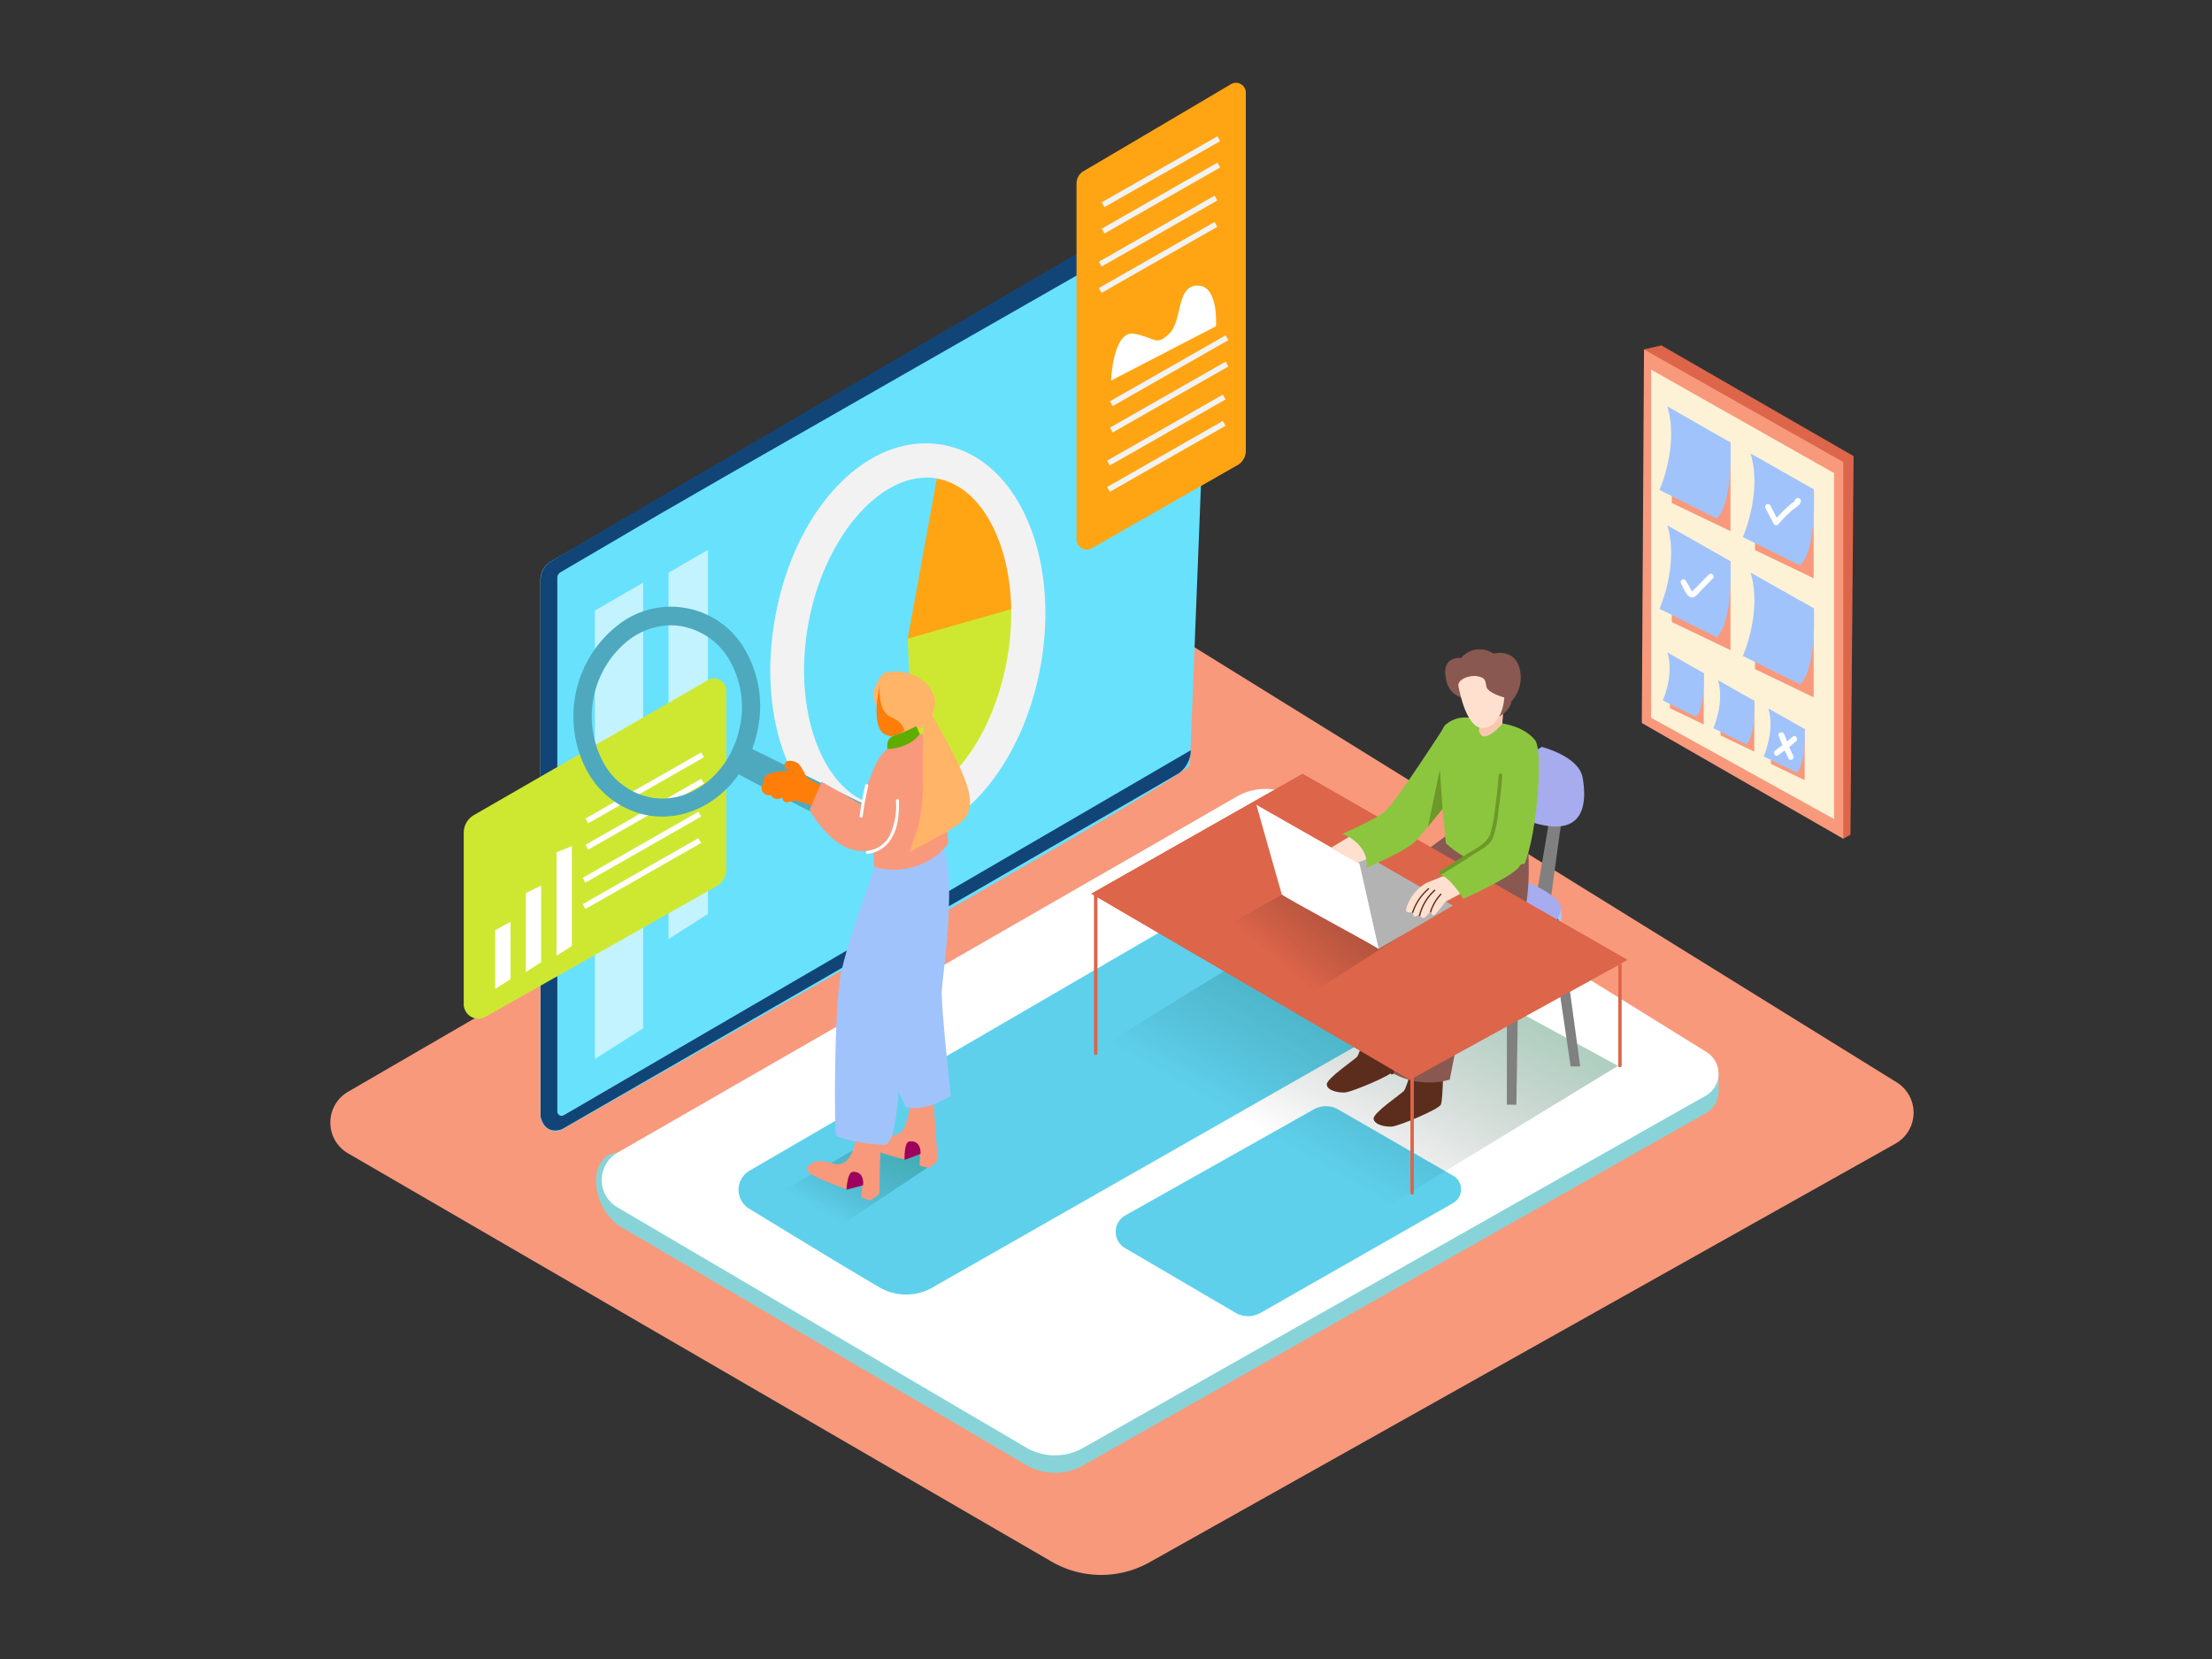 <svg id="Layer_2" data-name="Layer 2" xmlns="http://www.w3.org/2000/svg" xmlns:xlink="http://www.w3.org/1999/xlink" viewBox="0 0 400 300"><rect x="0" y="0" width="400" height="300" fill="#333333" stroke="none"/><defs><linearGradient id="linear-gradient" x1="233.63" y1="207.7" x2="255.1" y2="170.35" gradientUnits="userSpaceOnUse"><stop offset="0" stop-opacity="0"/><stop offset="0.99" stop-color="#006837"/></linearGradient><linearGradient id="linear-gradient-2" x1="230.99" y1="174.15" x2="244.88" y2="157.54" gradientUnits="userSpaceOnUse"><stop offset="0" stop-opacity="0"/><stop offset="0.99" stop-color="#1a1a1a"/></linearGradient><linearGradient id="linear-gradient-3" x1="150.01" y1="219.91" x2="159.35" y2="203.67" xlink:href="#linear-gradient"/></defs><title>OK</title><polyline points="297.29 63.19 300.43 62.46 335.19 82.48 334.62 150.94 333.32 151.67" fill="#dd654a"/><polygon points="297.29 63.19 296.89 130.74 333.32 151.67 333.32 83.55 297.29 63.19" fill="#f8997c"/><polygon points="298.57 66.84 298.57 129.79 331.66 148.11 331.66 85.55 298.57 66.84" fill="#fdf2d6"/><polyline points="312.93 79.98 312.93 96.05 302.31 90.96 302.31 77.38" fill="#f8997c"/><path d="M301.51,73.49,312.92,80s.59,10.71-2.46,13.75L300.08,88.6S303.66,80.66,301.51,73.49Z" fill="#a1c3fc"/><polyline points="327.97 88.5 327.97 104.57 317.36 99.48 317.36 85.9" fill="#f8997c"/><path d="M316.56,82,328,88.5s.59,10.71-2.46,13.75l-10.38-5.13S318.71,89.18,316.56,82Z" fill="#a1c3fc"/><polyline points="312.93 101.5 312.93 117.57 302.31 112.48 302.31 98.9" fill="#f8997c"/><path d="M301.51,95l11.41,6.48s.59,10.71-2.46,13.75l-10.38-5.13S303.66,102.18,301.51,95Z" fill="#a1c3fc"/><polyline points="327.97 110.02 327.97 126.1 317.36 121 317.36 107.42" fill="#f8997c"/><path d="M316.56,103.54,328,110s.59,10.71-2.46,13.75l-10.38-5.13S318.71,110.7,316.56,103.54Z" fill="#a1c3fc"/><polyline points="317.23 126.69 317.23 135.92 311.13 133 311.13 125.19" fill="#f8997c"/><path d="M310.67,123l6.56,3.72s.34,6.15-1.41,7.9l-6-2.95S311.91,127.08,310.67,123Z" fill="#a1c3fc"/><polyline points="326.34 131.83 326.34 141.07 320.24 138.14 320.24 130.34" fill="#f8997c"/><path d="M319.78,128.11l6.56,3.72s.34,6.15-1.41,7.9l-6-2.95S321,132.22,319.78,128.11Z" fill="#a1c3fc"/><polyline points="308.09 121.77 308.09 131 301.99 128.08 301.99 120.27" fill="#f8997c"/><path d="M301.53,118l6.56,3.72s.34,6.15-1.41,7.9l-6-2.95S302.77,122.16,301.53,118Z" fill="#a1c3fc"/><path d="M207.87,282.51l134.87-75.69a6.44,6.44,0,0,0,.24-11.1l-130.74-81a6.44,6.44,0,0,0-6.63-.1L62.95,197.42a6.44,6.44,0,0,0,0,11.15l127.21,73.82A17.87,17.87,0,0,0,207.87,282.51Z" fill="#f8997c"/><polyline points="310.77 193.69 310.77 197.49 308.85 199.84" fill="#adcee1"/><path d="M234.39,147.41l74.2,46a4.6,4.6,0,0,1-.16,7.91L195.84,265a10.31,10.31,0,0,1-10.3-.09L111.67,221.5c-5.37-4.41-5-12.71,0-13.06l111.95-61.2A10.47,10.47,0,0,1,234.39,147.41Z" fill="#88d3d8"/><path d="M234.39,144.24l74.2,46a4.6,4.6,0,0,1-.16,7.91l-112.6,63.69a10.31,10.31,0,0,1-10.3-.09l-73.87-43.42a5.72,5.72,0,0,1,0-9.89l111.95-64.37A10.47,10.47,0,0,1,234.39,144.24Z" fill="#fff"/><path d="M239,154.78l27.13,16.9a3.27,3.27,0,0,1-.11,5.62l-97.38,55.51a9.58,9.58,0,0,1-9.57,0c-6.26-3.65-17-10.22-23.63-14.26a4,4,0,0,1,.08-6.84c19.7-11.45,84-48.82,98-57A5.3,5.3,0,0,1,239,154.78Z" fill="#68e1fd"/><path d="M237.49,200.66l-34,19.13a3.4,3.4,0,0,0-.05,5.9l20,11.71a4.52,4.52,0,0,0,4.52,0l34.81-19.85a2.84,2.84,0,0,0,0-4.94l-20.81-12A4.52,4.52,0,0,0,237.49,200.66Z" fill="#68e1fd"/><path d="M239,154.78l27.13,16.9a3.27,3.27,0,0,1-.11,5.62l-97.38,55.51a9.58,9.58,0,0,1-9.57,0c-6.26-3.65-17-10.22-23.63-14.26a4,4,0,0,1,.08-6.84c19.7-11.45,84-48.82,98-57A5.3,5.3,0,0,1,239,154.78Z" fill="#053855" opacity="0.1"/><path d="M237.49,200.66l-34,19.13a3.4,3.4,0,0,0-.05,5.9l20,11.71a4.52,4.52,0,0,0,4.52,0l34.81-19.85a2.84,2.84,0,0,0,0-4.94l-20.81-12A4.52,4.52,0,0,0,237.49,200.66Z" fill="#053855" opacity="0.1"/><polyline points="292.58 192.74 241.07 224.15 191.02 194.26 239.96 164.14" opacity="0.32" fill="url(#linear-gradient)"/><polyline points="272.49 176.47 272.49 199.77 274.21 199.77 274.58 175.87" fill="gray"/><polyline points="282.3 167.51 285.75 192.84 284.02 192.84 280.41 168.45" fill="gray"/><path d="M247.46,185.22s-1.61,5.27-2,5.81-5.63,4-5.54,5.09,2.08,1.52,3.32,1.43,8.38-3.07,8.83-3.95.45-8.38.45-8.38Z" fill="#5c2d1d"/><path d="M255.93,191.39s-1.61,5.27-2,5.81-5.63,4-5.54,5.09,2.08,1.52,3.32,1.43,8.38-3.07,8.83-3.95.45-8.38.45-8.38Z" fill="#5c2d1d"/><path d="M283.23,143.42c-.46,1.28-3,20.71-3,20.71l-2.6-.87L281,143.32" fill="gray"/><polyline points="282.3 167.51 282.34 164.38 279.57 165.33 280.41 168.45" fill="#a9cbf8"/><path d="M276,162.66s7,2.67,6.26,5.3-6.25,9.07-9.81,8.51-7.9-3.65-7.9-3.65" fill="#4a42a4"/><path d="M276,159.46s7,2.67,6.26,5.3-6.25,9.07-9.81,8.51-7.9-3.65-7.9-3.65" fill="#a6aced"/><path d="M278.79,135.06s6.72,1.68,7.4,5.55.88,11-8.67,8.23-5-9.94-5-9.94" fill="#a6aced"/><path d="M269.82,143.32s2.37,10,.61,15.31-11.76,9.62-11.76,9.62l-4.22,21.47A13.6,13.6,0,0,1,244,188.48s1.17-18.94,2.94-23.75,15.53-14.25,15.53-14.25" fill="#895851"/><path d="M270.22,156s-13.76,9.44-15.53,14.25S251.75,194,251.75,194a13.6,13.6,0,0,0,10.41,1.23l4.22-21.47s7.16-2,8.91-7.38,1-13.45,1-13.45" fill="#895851"/><path d="M275.69,156.2c2.35-5.71,3.36-20.55,1.91-22.34-3-3.71-9.36-3.25-9.36-3.25s-3.69-2.21-6.78.4c-2.3,1.95-.66,13.89,0,21.48C265.47,156.2,269.92,157.24,275.69,156.2Z" fill="#8cc63f"/><path d="M265.83,157.91c-2.48,2.47-5.13,4.85-7.43,7.49-2,2.29-2.79,5.19-3.57,8.07a141,141,0,0,0-3.42,20.5c0,.42.61.41.65,0a144.08,144.08,0,0,1,3.24-19.73c.83-3.17,1.65-6.32,3.92-8.78s4.71-4.73,7.07-7.09A.33.33,0,0,0,265.83,157.91Z" fill="#5c2d1d"/><path d="M293,174.28l1.28-.7-58.73-33.64-38.2,21.67.51.3v28.6a.29.29,0,0,0,.57,0V162.24l56.5,33,.14-.08v20.59a.29.29,0,0,0,.57,0V194.86l37-20.35v18.23a.29.29,0,0,0,.57,0v-18.2A.26.26,0,0,0,293,174.28Z" fill="#dd654a"/><path d="M293,174.28l1.28-.7-58.73-33.64-38.2,21.67.51.3v28.6a.29.29,0,0,0,.57,0V162.24l56.5,33,.14-.08v20.59a.29.29,0,0,0,.57,0V194.86l37-20.35v18.23a.29.29,0,0,0,.57,0v-18.2A.26.26,0,0,0,293,174.28Z" fill="#dd654a"/><path d="M234.06,160.55l-18.45,10.28c3.09,1.95,15.49,8.62,18.47,10.72l19.07-12.2L250,161.71Z" opacity="0.32" fill="url(#linear-gradient-2)"/><polyline points="249.3 171.59 262.74 163.76 245.23 153.7 231.5 160.76" fill="#b3b3b3"/><path d="M245.83,156.15s3.53,15.64,3.48,15.44-17.4-9.52-17.52-9.85-4.59-16.2-4.59-16.2Z" fill="#fff"/><polygon points="240.75 153.26 244.37 151.08 248.68 154.67 245.44 156.03 240.75 153.26" fill="#ffe0ce"/><path d="M242.75,150.78s4.79,1.69,4.39,6.13c0,0,7.47-3.11,9.13-5.09s5.18-6.27,5.18-6.27V131s-9,14-11,15.73C248.89,148.1,242.75,150.78,242.75,150.78Z" fill="#8cc63f"/><path d="M267.48,128.62c0,1.22,0,2.44,0,3.66.22.56.53.95,1,.9,1.46-.16,3.19-2.33,3.19-2.33l.26-3.4Z" fill="#f9c7af"/><path d="M274.57,120.18c-.91-2-2.7-2.33-4.55-2a4.06,4.06,0,0,0-1.4-.64A4.39,4.39,0,0,0,264.2,119a3,3,0,0,0-1.49.19c-1.39.59-1.56,2.07-1.24,3.37,0,.05,0,.1,0,.15a4.12,4.12,0,0,0,2.39,3.27l7.22,3.6a5.25,5.25,0,0,0,1.92-1.8,2.78,2.78,0,0,0,.3-.95l.14-.15A6.4,6.4,0,0,0,274.57,120.18Z" fill="#895851"/><path d="M263.74,124.15c.18.77,1.48,8.09,4.78,7.47s3.51-5.49,3.51-5.49-3-.81-3.23-1.93-.12-1.61-1.58-1.91S263.43,122.87,263.74,124.15Z" fill="#ffe0ce"/><polygon points="260.86 146.27 260.38 139.12 258.23 149.47 260.86 146.27" fill="#6d9928"/><path d="M261.1,158.46a2.4,2.4,0,0,0-.83.25c-.78.38-1.65.63-2.42,1a8,8,0,0,0-3,3.19c-.16.34-.82,1.6-.48,1.95s1.13,0,1.13,0,0,.72.21.88,1-.42,1-.42.34.88.82.67,1.32-1.46,1.32-1.46-.09,1,.33,1,2.19-2.45,2.19-2.45l3.76-2s-1.11-1.2-1.22-1.31a5.69,5.69,0,0,0-1.76-1.19A2.19,2.19,0,0,0,261.1,158.46Z" fill="#ffe0ce"/><path d="M260.46,161.63a8.55,8.55,0,0,0-1.87,3.2c0,.15.18.21.23.06a8.26,8.26,0,0,1,1.81-3.09C260.73,161.69,260.57,161.52,260.46,161.63Z" fill="#5c2d1d"/><path d="M259.36,160.9a9.24,9.24,0,0,0-2.77,4.62.12.12,0,0,0,.23.06,9,9,0,0,1,2.71-4.51C259.64,161,259.47,160.79,259.36,160.9Z" fill="#5c2d1d"/><path d="M258.24,160.64a9.69,9.69,0,0,0-2.89,4.3c0,.15.18.21.23.06a9.46,9.46,0,0,1,2.83-4.2C258.53,160.71,258.36,160.54,258.24,160.64Z" fill="#5c2d1d"/><path d="M277.82,146.08s-1.38,8.8-3.23,10.83-10,5.64-10,5.64-2-3.59-4.2-4.43c0,0,8.3-4.67,8.51-5.55" fill="#8cc63f"/><path d="M271,140.18c-.14,1.9-.33,3.79-.61,5.67a27.27,27.27,0,0,1-.92,5c-.61,1.73-2.92,2.76-4.39,3.71s-3.12,2-4.69,3c-.36.22,0,.78.33.56q2.76-1.68,5.47-3.46c1.22-.8,3.08-1.63,3.73-3a20.45,20.45,0,0,0,1.06-5.25c.31-2,.53-4.09.68-6.15C271.67,139.76,271,139.77,271,140.18Z" fill="#6d9928"/><path d="M99.72,101.46a3.93,3.93,0,0,0-2,3.43v96.61c-.14,2,2.09,3.79,3.9,2.76l39.56-22.52c1.59-.91,74-41.65,74-43.48L219.17,37a1.9,1.9,0,0,0-2.83-1.73C198.68,45.29,107.75,96.8,99.72,101.46Z" fill="#68e1fd"/><polygon points="107.57 110.41 107.57 191.51 116.3 185.95 116.3 105.37 107.57 110.41" fill="#fff" opacity="0.6"/><path d="M119.43,92.89l-18.08,10.6a1.15,1.15,0,0,0-.57,1V201a.78.78,0,0,0,1.17.67l113.38-66a5.18,5.18,0,0,1-2.13,4.14c-2.17,1.38-111.54,64.36-111.54,64.36s-3,1.37-3.9-2.24V104.89a4,4,0,0,1,1.64-3.22c1.75-1.27,114.35-66.86,114.35-66.86s4.1-1.5,5.46,1L131,86.22" fill="#124577"/><path d="M222.6,15.22c-6.32,3.74-22,13-26.63,15.71a2.61,2.61,0,0,0-1.3,2.28V97.41a1.86,1.86,0,0,0,2.59,1.83l26.29-15a3,3,0,0,0,1.73-2.68V16.75A1.78,1.78,0,0,0,222.6,15.22Z" fill="#ffa513"/><path d="M164.14,115.49l1.35,30.86s19.45-5.44,20.78-32.85l-.88-5.6Z" fill="#cee831"/><path d="M164.14,115.49l5.28-29s14,.77,14.86,23.27Z" fill="#ffa513"/><path d="M160.83,152a17.28,17.28,0,0,1-3-.27c-6.68-1.19-12.17-6.18-15.46-14-3.1-7.4-3.89-16.6-2.23-25.88C143.65,91.81,157,78,170.5,80.45c6.68,1.19,12.17,6.18,15.46,14,3.1,7.41,3.89,16.6,2.23,25.88h0c-1.66,9.28-5.58,17.63-11,23.51C172.22,149.18,166.52,152,160.83,152Zm6.69-65.62c-9.19,0-18.69,11.52-21.36,26.51C144.7,121,145.36,129,148,135.29c2.45,5.86,6.31,9.54,10.85,10.35s9.44-1.3,13.77-6c4.67-5,8-12.26,9.49-20.39h0c1.45-8.13.79-16.09-1.85-22.41C177.82,91,174,87.34,169.41,86.53A10.75,10.75,0,0,0,167.52,86.36Z" fill="#f2f2f2"/><line x1="199.47" y1="37.02" x2="220.39" y2="25.09" fill="#f2f2f2" stroke="#f2f2f2" stroke-miterlimit="10"/><line x1="199.47" y1="41.79" x2="220.39" y2="29.85" fill="#f2f2f2" stroke="#f2f2f2" stroke-miterlimit="10"/><line x1="198.96" y1="47.76" x2="219.88" y2="35.82" fill="#f2f2f2" stroke="#f2f2f2" stroke-miterlimit="10"/><line x1="198.96" y1="52.52" x2="219.88" y2="40.58" fill="#f2f2f2" stroke="#f2f2f2" stroke-miterlimit="10"/><line x1="200.96" y1="73" x2="221.88" y2="61.07" fill="#f2f2f2" stroke="#f2f2f2" stroke-miterlimit="10"/><line x1="200.96" y1="77.77" x2="221.88" y2="65.83" fill="#f2f2f2" stroke="#f2f2f2" stroke-miterlimit="10"/><line x1="200.45" y1="83.73" x2="221.37" y2="71.8" fill="#f2f2f2" stroke="#f2f2f2" stroke-miterlimit="10"/><line x1="200.45" y1="88.5" x2="221.37" y2="76.56" fill="#f2f2f2" stroke="#f2f2f2" stroke-miterlimit="10"/><path d="M200.91,68.82s.33-9.16,4.2-8.46,3.85,2.31,6.3,0,1.25-8.72,5.14-8.72S219.88,59,219.88,59Z" fill="#fff"/><polygon points="120.89 103.56 120.89 169.81 128.02 165.27 128.02 99.44 120.89 103.56" fill="#fff" opacity="0.6"/><path d="M85.67,147.41,128,123a2.22,2.22,0,0,1,3.33,1.93v32.29a3.52,3.52,0,0,1-1.79,3.06L87.86,183.83a2.64,2.64,0,0,1-4-2.25v-31A3.69,3.69,0,0,1,85.67,147.41Z" fill="#cee831"/><line x1="106.13" y1="148.44" x2="127.05" y2="136.5" fill="#f2f2f2" stroke="#fff" stroke-miterlimit="10"/><line x1="106.13" y1="153.2" x2="127.05" y2="141.27" fill="#f2f2f2" stroke="#fff" stroke-miterlimit="10"/><line x1="105.62" y1="159.17" x2="126.54" y2="147.23" fill="#f2f2f2" stroke="#fff" stroke-miterlimit="10"/><line x1="105.62" y1="163.94" x2="126.54" y2="152" fill="#f2f2f2" stroke="#fff" stroke-miterlimit="10"/><path d="M89.55,168.25v10.57l2.77-1.76V166.71C91.37,167.19,90.44,167.69,89.55,168.25Z" fill="#fff"/><path d="M95.09,161.49v14.28L97.86,174V160.14Z" fill="#fff"/><path d="M100.64,154.12v18.71l2.77-1.76V153C102.5,153.39,101.58,153.77,100.64,154.12Z" fill="#fff"/><path d="M325.43,90.16a.55.55,0,0,0-.52-.06.52.52,0,0,0-.37.48v.05c-.22.19-.63.46-.73.55q-.51.43-1,.89c-.53.49-1,1-1.52,1.55l-1.17-2.23c-.3-.57-1.16-.07-.86.5l1.49,2.84a.5.5,0,0,0,.79.1,29.13,29.13,0,0,1,2.4-2.44c.48-.43,1.58-1,1.71-1.66A.52.52,0,0,0,325.43,90.16Z" fill="#fff"/><path d="M309,103.9l-2.6,2.65c-.51.52-.36.52-.73-.12l-.85-1.47a.5.5,0,0,0-.86.5c.4.69,1.1,2.8,2.18,2.56.63-.14,1.1-.87,1.53-1.31l2.05-2.09C310.18,104.14,309.48,103.44,309,103.9Z" fill="#fff"/><path d="M324.17,133.23c-.33.3-.67.57-1,.85-.19-.46-.38-.91-.55-1.37s-1.19-.34-1,.27.46,1.18.7,1.76c-.43.33-.87.66-1.32,1s0,1.22.5.86.82-.59,1.23-.9c.23.5.45,1,.7,1.49s1.15.07.86-.5-.51-1.07-.75-1.61c.44-.36.88-.72,1.31-1.1S324.64,132.8,324.17,133.23Z" fill="#fff"/><polyline points="169.58 209.91 148.17 224.15 137.41 217.78 158.98 205.25" opacity="0.32" fill="url(#linear-gradient-3)"/><path d="M119.77,147.66a14.89,14.89,0,0,1-3-.3,15.75,15.75,0,0,1-10.58-7.91,20.9,20.9,0,0,1,5.31-26.21A15.44,15.44,0,0,1,135,118,20.29,20.29,0,0,1,137,132C135.19,141.21,127.78,147.66,119.77,147.66Zm1.61-34.59a12.86,12.86,0,0,0-7.84,2.79,17.6,17.6,0,0,0-4.45,22,12.49,12.49,0,0,0,8.37,6.31c7.28,1.48,14.61-4.24,16.33-12.74a17,17,0,0,0-1.72-11.78,12.49,12.49,0,0,0-8.37-6.31A11.7,11.7,0,0,0,121.39,113.07Z" fill="#68e1fd"/><path d="M136.05,135.45l26.52,13.08s1.07,3.47-1.24,4.35S132,139.19,132,139.19" fill="#68e1fd"/><g opacity="0.25"><path d="M119.77,147.66a14.89,14.89,0,0,1-3-.3,15.75,15.75,0,0,1-10.58-7.91,20.9,20.9,0,0,1,5.31-26.21A15.44,15.44,0,0,1,135,118,20.29,20.29,0,0,1,137,132C135.19,141.21,127.78,147.66,119.77,147.66Zm1.61-34.59a12.86,12.86,0,0,0-7.84,2.79,17.6,17.6,0,0,0-4.45,22,12.49,12.49,0,0,0,8.37,6.31c7.28,1.48,14.61-4.24,16.33-12.74a17,17,0,0,0-1.72-11.78,12.49,12.49,0,0,0-8.37-6.31A11.7,11.7,0,0,0,121.39,113.07Z"/><path d="M136.05,135.45l26.52,13.08s1.07,3.47-1.24,4.35S132,139.19,132,139.19"/></g><path d="M150.52,143.13q-2.36-1.2-4.65-2.53a18.58,18.58,0,0,0-.9-1.71,2.38,2.38,0,0,0-2.44-1.3.82.82,0,0,0,.06,1.62l.13.15c-1.89.09-5.31.37-4.54,2.23a1.44,1.44,0,0,0-.19.18,1.2,1.2,0,0,0,.11,1.64,1.39,1.39,0,0,0,1.29.35,1.3,1.3,0,0,0,1.67.62l.47-.14a.73.73,0,0,0,.89.82l1.56-.3c3.55,1.13,5.32,1.54,6.65,2.45.55.38,0,.52,0,0a.74.74,0,0,0-.17-1.07l-.15-.11a.76.76,0,0,0,.13-1.1l-.19-.22A.85.85,0,0,0,150.52,143.13Z" fill="#ff7d09"/><path d="M168.71,197.7l.86,12.22L168,211.24l-1.7-.44s.22-3.23-.38-3.94-1.61,2.8-2.19,2.78-7.5-1.87-7.6-2.72c-.13-1.13,1.42-2.42,4.36-1.71,3.18.77,3.73-2.81,4.24-6.24" fill="#f8997c"/><path d="M163.74,200.14s3,1.28,8.2-2c0,0-1.79-16.2-1.64-19s3.27-22.94-.58-27.38S159,190,159.3,190.25" fill="#a1c3fc"/><path d="M166.26,207.33l-.29-.47a1.71,1.71,0,0,0-1.68-.4c-.83.39-.71,3.29-.71,3.29l2.88-1.08A3.15,3.15,0,0,0,166.26,207.33Z" fill="#9e005d"/><path d="M159.3,203.69l-.3,12.24-1.65,1.17-1.65-.6s.52-3.2,0-4-1.87,2.64-2.45,2.56-7.29-2.57-7.31-3.43c0-1.14,1.65-2.27,4.5-1.28,3.09,1.07,4-2.44,4.81-5.81" fill="#f8997c"/><path d="M155.95,213l-.24-.5a1.71,1.71,0,0,0-1.64-.56c-.87.31-1,3.2-1,3.2l3-.8A3.15,3.15,0,0,0,155.95,213Z" fill="#9e005d"/><path d="M158.3,156.51s-5.13,13.82-6.29,19.81-1.21,28.43-.79,29S156.62,207,160,207s2.9-26.53,2.9-26.53,9.15-23.19,6.7-25.73S158.3,156.51,158.3,156.51Z" fill="#a1c3fc"/><path d="M158.09,156.77c4.65,1.47,10.56-.29,13.4-4.29-.54-6.54-1.66-17.35-3.34-19-2.43-2.34-7.69,1-9.59,4.26a64.21,64.21,0,0,0-2.83,7.7l-7.16-4.08-2.17,5.09s4.91,9.25,11.54,7.14Z" fill="#f8997c"/><path d="M162.57,144.78a.27.27,0,0,0-.55,0,12.82,12.82,0,0,1-1.07,6.17,5.18,5.18,0,0,1-4.11,2.91c-.35,0-.35.56,0,.55a5.67,5.67,0,0,0,4.47-3C162.48,149.43,162.58,147,162.57,144.78Z" fill="#fff"/><path d="M160.06,121.63c-.38.08-1,.68-1.89,2.82s1.27,4.86,2.21,5.43a11.62,11.62,0,0,1,2.32,2.8s3.47.84,5.81-3.41S165.7,120.4,160.06,121.63Z" fill="#ffb468"/><path d="M159.08,124s-1.75,7.11.83,8.73,6.06-2.69,6.39-4.41S164.75,122.87,159.08,124Z" fill="#ff7d09"/><path d="M159.08,124s-.43,4.64,2,5.66,2.45,2.48,2.45,2.48,4.4-2.35,4.86-4.43S162.45,122.14,159.08,124Z" fill="#ffb468"/><path d="M167.16,129.58c-.88,7,.88,15.88-2,22.41-.18.4-.56,2.21-.86,2.21l7-3.83c2.82-1.74,4.86-2.87,3.86-7.29s-6.67-13.84-6.67-13.84Z" fill="#ffb468"/><path d="M156.45,142a53.65,53.65,0,0,0-1,5.6c0,.35.5.35.55,0a52.29,52.29,0,0,1,1-5.45C157.07,141.79,156.54,141.64,156.45,142Z" fill="#fff"/><path d="M166.34,132.73l-.66-1.41a31.16,31.16,0,0,1-4,1.72c-1.65.5-1.19,2.41-1.19,2.41S164.31,135.46,166.34,132.73Z" fill="#5fad00"/></svg>
